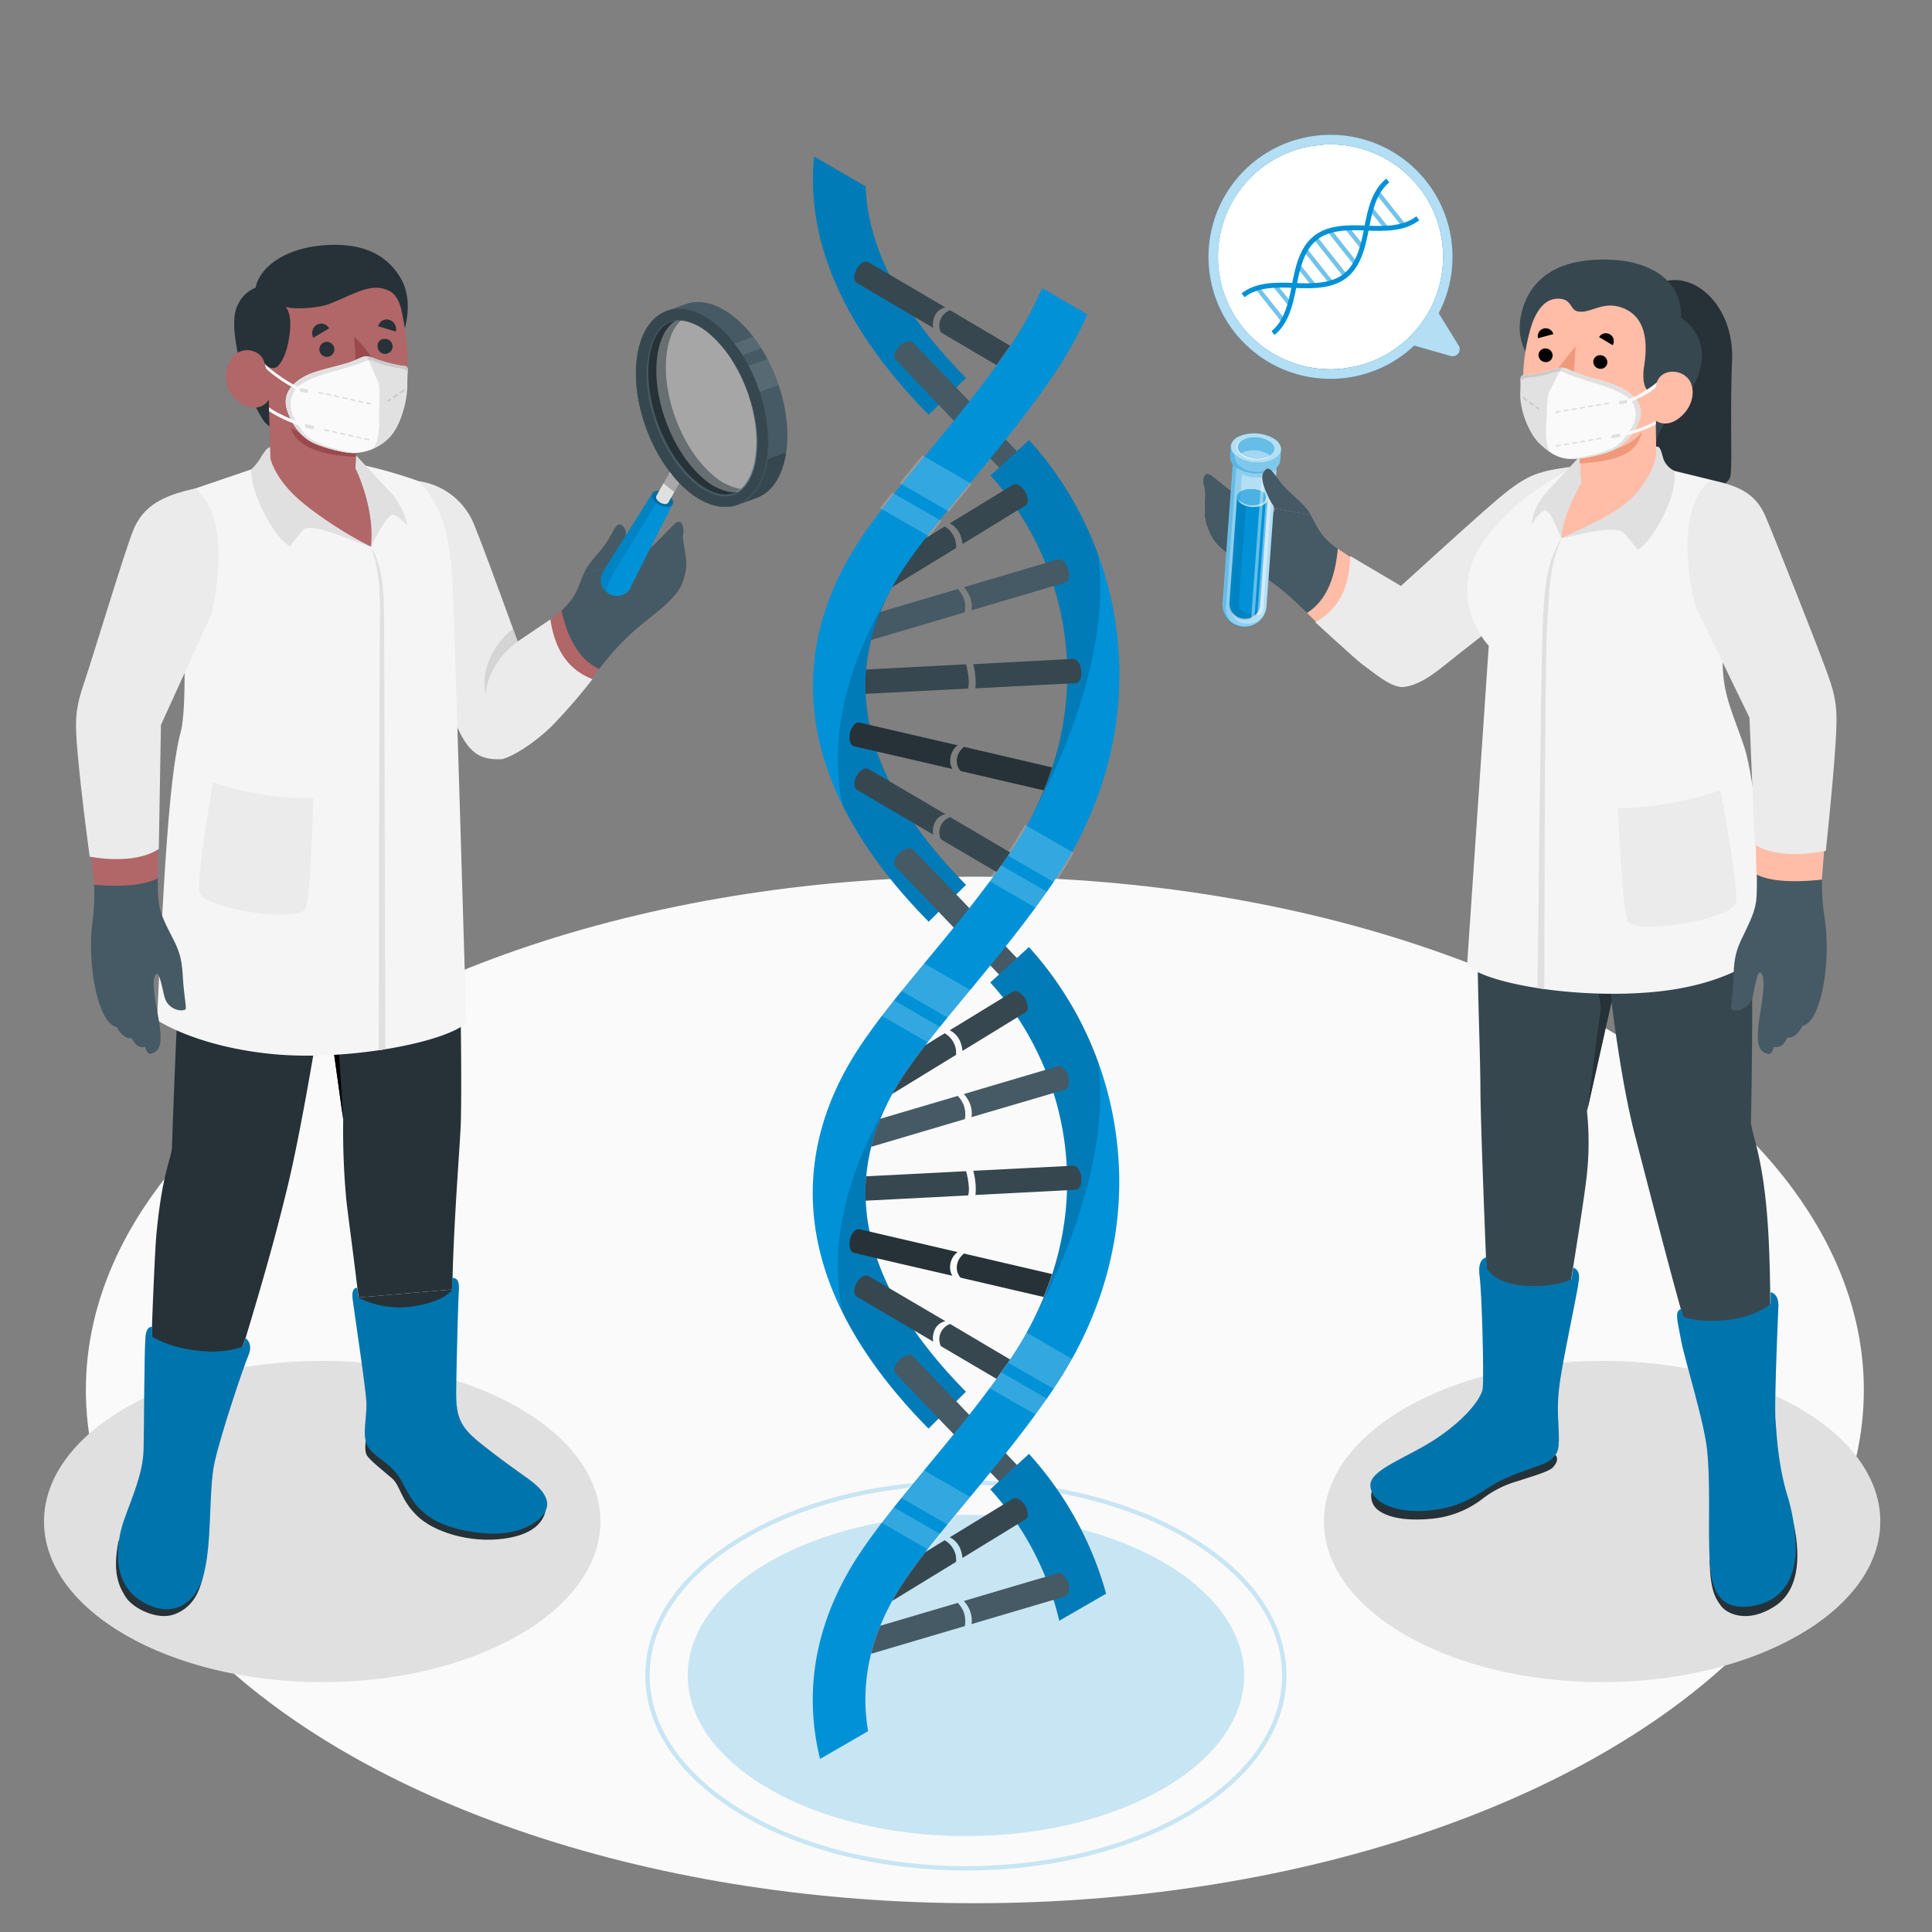 <svg xmlns="http://www.w3.org/2000/svg" viewBox="0 0 500 500"><rect x="0" y="0" width="500" height="500" fill="#808080" stroke="none"/><g id="freepik--Floor--inject-17"><ellipse id="freepik--floor--inject-17" cx="252.29" cy="359.72" rx="230.07" ry="132.83" style="fill:#fafafa"></ellipse></g><g id="freepik--Shadows--inject-17"><g id="freepik--Shadow--inject-17"><ellipse cx="249.99" cy="433.6" rx="72" ry="41.57" style="fill:#0091D7;opacity:0.2"></ellipse><g style="opacity:0.2"><path d="M250,484.08c-21.21,0-42.41-4.9-58.56-14.68C175.69,459.86,167,447.14,167,433.6s8.67-26.26,24.41-35.8c32.29-19.58,84.83-19.58,117.12,0h0c15.74,9.54,24.41,22.25,24.41,35.8s-8.67,26.26-24.41,35.8C292.41,479.18,271.2,484.08,250,484.08Zm0-99.84c-21,0-42,4.84-58,14.53-15.39,9.32-23.86,21.69-23.86,34.83s8.47,25.5,23.86,34.83c32,19.37,84,19.37,115.94,0,15.39-9.33,23.86-21.7,23.86-34.83s-8.47-25.51-23.86-34.83C292,389.08,271,384.24,250,384.24Z" style="fill:#0091D7"></path></g></g><ellipse id="freepik--shadow--inject-17" cx="414.62" cy="393.76" rx="72" ry="41.57" style="fill:#e0e0e0"></ellipse><ellipse id="freepik--shadow--inject-17" cx="83.39" cy="393.76" rx="72" ry="41.57" style="fill:#e0e0e0"></ellipse></g><g id="freepik--DNA--inject-17"><g id="freepik--dna--inject-17"><path d="M231.57,91.47a4.89,4.89,0,0,1,3.22-3.06,1.58,1.58,0,0,1,1.54.29l33.49,35L265.26,128s-33.18-34.61-33.5-35A1.59,1.59,0,0,1,231.57,91.47Z" style="fill:#455a64"></path><path d="M231.57,353.83a4.89,4.89,0,0,1,3.22-3.06,1.58,1.58,0,0,1,1.54.29l33.49,35-4.56,4.32s-33.18-34.61-33.5-35A1.57,1.57,0,0,1,231.57,353.83Z" style="fill:#455a64"></path><path d="M231.57,222.66a4.89,4.89,0,0,1,3.22-3.06,1.55,1.55,0,0,1,1.54.29c.33.33,33.49,35,33.49,35l-4.56,4.32s-33.18-34.62-33.5-35A1.58,1.58,0,0,1,231.57,222.66Z" style="fill:#455a64"></path><path d="M240.28,369.71c-40.3-40.86-32.6-75.26-19-96.93,4.69-7.49,11.37-15.57,18.46-24.12s14.61-17.64,21.38-27.54c25.12-36.73,15.69-75.71-4.79-98.06l10-9.18a90.39,90.39,0,0,1,22.86,51.25c2.35,22.07-3.49,44.08-16.87,63.65-7.13,10.42-15.1,20-22.14,28.54-6.78,8.2-13.19,15.94-17.4,22.66-15.94,25.48-10.16,52.47,17.2,80.2Z" style="fill:#0091D7"></path><g style="opacity:0.2"><path d="M256.42,227.66l11.82,6.82c.8-1.09,1.59-2.2,2.38-3.32l-11.8-6.81Zm9-13.55q-1.95,3.45-4.29,6.9l11.77,6.8q2.29-3.42,4.27-6.92Z" style="fill:#fff"></path><path d="M268.38,235.14l-12.7-7.33.33-.45q1.22-1.63,2.4-3.3l.26-.37L271.34,231l-.31.45c-.79,1.12-1.58,2.23-2.39,3.33Zm-11.23-7.64,11,6.32c.6-.82,1.2-1.66,1.79-2.5L259,225C258.36,225.85,257.76,226.68,257.15,227.5Zm15.93,1-12.65-7.3.31-.44c1.53-2.25,3-4.56,4.27-6.87l.25-.44,12.61,7.28-.24.43c-1.29,2.28-2.73,4.62-4.29,7Zm-11.21-7.63,10.9,6.3c1.35-2,2.6-4.07,3.74-6.07l-10.88-6.28C264.47,216.82,263.21,218.85,261.87,220.84Z" style="fill:#fff"></path></g><g style="opacity:0.2"><path d="M228.49,262.51l11.87,6.86c.82-1.06,1.68-2.14,2.55-3.22L231,259.28C230.15,260.37,229.31,261.45,228.49,262.51Zm10.33-12.79c-1.78,2.15-3.53,4.27-5.23,6.36L245.5,263c1.52-1.86,3.08-3.74,4.66-5.65l.58-.71Z" style="fill:#fff"></path><path d="M240.48,270l-12.73-7.36.34-.45c.83-1.07,1.67-2.15,2.54-3.24l.26-.34L243.67,266l-.37.45-2.55,3.21Zm-11.25-7.65,11,6.35c.63-.81,1.27-1.61,1.92-2.43l-11-6.36C230.49,260.75,229.86,261.56,229.23,262.37Zm16.39,1.23-12.79-7.38.37-.46c1.7-2.09,3.45-4.21,5.23-6.36l.27-.33,12.81,7.39-1,1.17-4.65,5.64Zm-11.27-7.66,11,6.37q2.15-2.62,4.38-5.32l.21-.25-11-6.38C237.38,252.24,235.84,254.1,234.35,255.94Z" style="fill:#fff"></path></g><path d="M266.64,211.87c12.72-22.77,20.26-48.91,17.57-68.19a88.92,88.92,0,0,0-17.91-29.8l-10,9.18C275.06,143.54,284.52,178,266.64,211.87Z" style="opacity:0.15"></path><path d="M250,360.18c-25.74-26.09-32.37-51.52-19.79-75.66l0,0c-10.55,18.28-15.85,36.15-12.24,54.85,4.73,9.62,11.93,19.77,22.39,30.36Z" style="opacity:0.15"></path><path d="M244.49,136.25l-17.24,10.56,3.26,5.36,16.92-10.34h0a4.74,4.74,0,0,0,0-.84,5.22,5.22,0,0,0-.48-1.9A6,6,0,0,0,244.49,136.25Zm19.19-10.65a1.57,1.57,0,0,0-1.55-.13c-.19.11-8,4.9-16.36,10a4.75,4.75,0,0,1,1.6,1.19,5.21,5.21,0,0,1,1.28,2.15,8.38,8.38,0,0,1,.45,2l16.29-10a1.57,1.57,0,0,0,.61-1.45A4.92,4.92,0,0,0,263.68,125.6Z" style="fill:#37474f"></path><path d="M247.87,152.44l-24.52,7.26,1.86,6,24.49-7.24a6.36,6.36,0,0,0,.11-1.07,7.39,7.39,0,0,0-.36-2.45A7.73,7.73,0,0,0,247.87,152.44Zm27.37-7.16a1.56,1.56,0,0,0-1.47-.5c-.22.06-11.91,3.51-24.32,7.19a10.37,10.37,0,0,1,1,1.33,7.55,7.55,0,0,1,.85,2.07,6.46,6.46,0,0,1,.12,2.58l24.25-7.17a1.55,1.55,0,0,0,.94-1.26A4.89,4.89,0,0,0,275.24,145.28Z" style="fill:#455a64"></path><path d="M250,171.92l-28.26,1.48.35,6.26,28.46-1.46a8.36,8.36,0,0,0,.17-1.72,17.4,17.4,0,0,0-.4-3.22C250.26,172.81,250.14,172.37,250,171.92Zm29.8,1.61c-.14-1.57-.9-3-2.2-3h-.06l-25.69,1.36a18.63,18.63,0,0,1,.65,5.11,8.77,8.77,0,0,1-.08,1.15l26-1.35a.34.34,0,0,1,.17-.06C279.48,176.6,280,175.13,279.83,173.53Z" style="fill:#37474f"></path><path d="M250,97.81l-9.66,9.53c-24.9-25.24-31.49-48-29.67-66.85L224,48.23C224.66,64.36,233.32,81,250,97.81Z" style="fill:#0091D7"></path><path d="M250,97.81l-9.66,9.53c-24.9-25.24-31.49-48-29.67-66.85L224,48.23C224.66,64.36,233.32,81,250,97.81Z" style="opacity:0.15"></path><path d="M281.42,81.37a104.36,104.36,0,0,1-9.13,16.23c-7.13,10.41-15.1,20-22.13,28.54-6.79,8.2-13.2,15.94-17.41,22.66C216.81,174.28,222.6,201.26,250,229l-9.66,9.53c-40.31-40.86-32.6-75.26-19-96.93,4.68-7.49,11.37-15.57,18.46-24.13s14.61-17.63,21.37-27.53a90.85,90.85,0,0,0,8.53-15.4Z" style="fill:#0091D7"></path><g style="opacity:0.2"><path d="M228.49,131.34l11.87,6.85c.82-1.06,1.68-2.13,2.55-3.22L231,128.11C230.15,129.19,229.31,130.27,228.49,131.34Zm10.33-12.8c-1.78,2.15-3.53,4.27-5.23,6.36l11.91,6.88c1.52-1.85,3.08-3.73,4.66-5.64l.58-.72Z" style="fill:#fff"></path><path d="M240.48,138.84l-12.73-7.35.34-.46c.83-1.07,1.67-2.15,2.54-3.24l.26-.33,12.78,7.37-.37.46q-1.31,1.62-2.55,3.21Zm-11.25-7.65,11,6.35,1.92-2.43-11-6.36C230.49,129.57,229.86,130.38,229.23,131.19Zm16.39,1.23L232.83,125l.37-.45c1.7-2.09,3.45-4.22,5.23-6.37l.27-.32,12.81,7.39-1,1.16q-2.37,2.87-4.65,5.65Zm-11.27-7.66,11,6.37c1.43-1.74,2.89-3.52,4.38-5.31l.21-.26-11-6.38C237.38,121.07,235.84,122.93,234.35,124.76Z" style="fill:#fff"></path></g><path d="M250,229c-25.74-26.1-32.37-51.53-19.79-75.67l0,0c-10.55,18.28-15.85,36.15-12.24,54.86,4.73,9.61,11.93,19.77,22.39,30.36Z" style="opacity:0.15"></path><path d="M272.28,360c-7.11,10.42-15.1,20-22.13,28.54-6.78,8.19-13.2,15.93-17.41,22.66q-11.24,18-8.08,36.83l-12.43,7.18c-5.11-20.73.91-38.26,9-51.22,4.69-7.48,11.38-15.55,18.45-24.11s14.61-17.65,21.39-27.55c25.12-36.72,15.69-75.7-4.79-98.05l10-9.18a90.34,90.34,0,0,1,22.87,51.26C291.5,318.39,285.67,340.4,272.28,360Z" style="fill:#0091D7"></path><g style="opacity:0.2"><path d="M256.42,358.83l11.82,6.83c.8-1.1,1.59-2.2,2.38-3.32l-11.8-6.81Q257.62,357.2,256.42,358.83Zm9-13.55q-1.95,3.47-4.29,6.9l11.77,6.8c1.53-2.28,2.95-4.58,4.27-6.92Z" style="fill:#fff"></path><path d="M268.38,366.31,255.68,359l.33-.45c.81-1.09,1.61-2.18,2.4-3.29l.26-.38,12.67,7.32-.31.45c-.79,1.12-1.58,2.22-2.39,3.32Zm-11.23-7.63,11,6.32c.6-.83,1.2-1.66,1.79-2.5L259,356.19Zm15.93,1-12.65-7.3.31-.45c1.53-2.25,3-4.56,4.27-6.86l.25-.44,12.61,7.28-.24.43c-1.29,2.28-2.73,4.62-4.29,6.95ZM261.87,352l10.9,6.29c1.35-2,2.6-4.07,3.74-6.06L265.63,346C264.47,348,263.21,350,261.87,352Z" style="fill:#fff"></path></g><g style="opacity:0.2"><path d="M228.49,393.71l11.87,6.85c.82-1.06,1.68-2.13,2.55-3.22L231,390.47C230.15,391.56,229.31,392.64,228.49,393.71Zm10.33-12.8c-1.78,2.15-3.53,4.27-5.23,6.36l11.91,6.88,4.66-5.65.58-.71Z" style="fill:#fff"></path><path d="M240.48,401.21l-12.73-7.36.34-.45c.83-1.07,1.67-2.15,2.54-3.24l.26-.33,12.78,7.37-.37.45c-.87,1.09-1.72,2.16-2.55,3.22Zm-11.25-7.65,11,6.35,1.92-2.43-11-6.36C230.49,391.94,229.86,392.75,229.23,393.56Zm16.39,1.23-12.79-7.38.37-.45c1.7-2.09,3.45-4.22,5.23-6.37l.27-.33,12.81,7.4-1,1.16-4.65,5.64Zm-11.27-7.66,11,6.37c1.43-1.74,2.89-3.52,4.38-5.31l.21-.26-11-6.38C237.38,383.44,235.84,385.3,234.35,387.13Z" style="fill:#fff"></path></g><path d="M266.64,343.06c12.72-22.77,20.26-48.91,17.57-68.19a88.82,88.82,0,0,0-17.91-29.8l-10,9.18C275.06,274.73,284.52,309.18,266.64,343.06Z" style="opacity:0.15"></path><path d="M286.26,412.44l-12.12,7a76.47,76.47,0,0,0-17.84-34l10-9.17A89.43,89.43,0,0,1,286.26,412.44Z" style="fill:#0091D7"></path><g style="opacity:0.15"><path d="M286.26,412.44l-12.12,7a76.47,76.47,0,0,0-17.84-34l10-9.17A89.43,89.43,0,0,1,286.26,412.44Z"></path></g><path d="M263.69,388a1.61,1.61,0,0,0-1.55-.14l-16.36,10a4.82,4.82,0,0,1,1.6,1.19,5.38,5.38,0,0,1,1.28,2.15,8.92,8.92,0,0,1,.43,2l16.31-10a1.56,1.56,0,0,0,.59-1.46A4.87,4.87,0,0,0,263.69,388ZM247,401.46a6,6,0,0,0-2.51-2.84c-1.7,1-3.38,2.08-5,3.07-2.57,3.34-4.88,6.51-6.74,9.49-.65,1-1.26,2.09-1.84,3.13l16.53-10.11a4.3,4.3,0,0,0,0-.62v-.21A5.06,5.06,0,0,0,247,401.46Z" style="fill:#37474f"></path><path d="M247.87,414.82l-20.06,5.93a49,49,0,0,0-2.37,7.25l24.26-7.17a6.25,6.25,0,0,0,.11-1.06,7.49,7.49,0,0,0-.36-2.46A7.69,7.69,0,0,0,247.87,414.82Zm27.37-7.17a1.58,1.58,0,0,0-1.47-.5c-.22.06-11.91,3.51-24.32,7.19a10.47,10.47,0,0,1,1,1.34,7.5,7.5,0,0,1,.85,2.06,6.46,6.46,0,0,1,.12,2.58l24.25-7.17a1.55,1.55,0,0,0,.94-1.25A4.9,4.9,0,0,0,275.24,407.65Z" style="fill:#455a64"></path><path d="M263.69,256.77a1.63,1.63,0,0,0-1.55-.13l-16.36,10a4.82,4.82,0,0,1,1.6,1.19,5.38,5.38,0,0,1,1.28,2.15,8.92,8.92,0,0,1,.43,2l16.31-10a1.56,1.56,0,0,0,.59-1.46A4.9,4.9,0,0,0,263.69,256.77ZM247,270.26a6,6,0,0,0-2.51-2.84c-1.7,1-3.38,2.08-5,3.07-2.57,3.34-4.88,6.51-6.74,9.49-.65,1-1.26,2.09-1.84,3.13L247.43,273a4.3,4.3,0,0,0,0-.62v-.21A5.06,5.06,0,0,0,247,270.26Z" style="fill:#37474f"></path><path d="M247.87,283.62l-20.06,5.93a48.67,48.67,0,0,0-2.37,7.25l24.26-7.17a6.25,6.25,0,0,0,.11-1.06,7.49,7.49,0,0,0-.36-2.46A7.69,7.69,0,0,0,247.87,283.62Zm27.37-7.17a1.58,1.58,0,0,0-1.47-.5c-.22.06-11.91,3.51-24.32,7.19a10.47,10.47,0,0,1,1,1.34,7.5,7.5,0,0,1,.85,2.06,6.46,6.46,0,0,1,.12,2.58L275.62,282a1.55,1.55,0,0,0,.94-1.25A4.9,4.9,0,0,0,275.24,276.45Z" style="fill:#455a64"></path><path d="M279.83,304.7c-.14-1.57-.9-3-2.2-3h-.07L251.87,303a18,18,0,0,1,.65,5.12,7.28,7.28,0,0,1-.08,1.14c12.26-.63,23.59-1.21,26-1.35a.3.3,0,0,1,.16-.05C279.48,307.77,280,306.3,279.83,304.7Zm-29.49-.27c-.08-.45-.19-.9-.31-1.33-10.62.56-21.28,1.1-25.88,1.33a47.53,47.53,0,0,0-.14,6.31l26.57-1.37a7.72,7.72,0,0,0,.17-1.72A17.41,17.41,0,0,0,250.34,304.43Z" style="fill:#37474f"></path><path d="M222.45,187a1.59,1.59,0,0,0-1.44.61,4.85,4.85,0,0,0-1,4.33,1.56,1.56,0,0,0,1,1.18L246.49,199a4.67,4.67,0,0,1-.45-1,4.76,4.76,0,0,1,0-2.22,4.85,4.85,0,0,1,1-2.16,3.92,3.92,0,0,1,.83-.73Zm27,6.28-.41.43a5,5,0,0,0-.57.64,4.71,4.71,0,0,0-.75,1.68,4.28,4.28,0,0,0,0,1.85,2.6,2.6,0,0,0,.29.76,3.13,3.13,0,0,0,.59.9l21.5,5c.83-2,1.55-4,2.19-5.94Z" style="fill:#263238"></path><path d="M245.89,211.46a4.33,4.33,0,0,0-2.48,2.38,4.19,4.19,0,0,0,0,3.17,2.32,2.32,0,0,0,.14.23l14.33,8.43,3.54-5.06ZM224.7,199a1.52,1.52,0,0,0-1.52.19A4.8,4.8,0,0,0,221.1,203a1.54,1.54,0,0,0,.65,1.38L241.51,216a5.31,5.31,0,0,1,.6-3.48,3.9,3.9,0,0,1,2.56-1.81C235,205,224.92,199.12,224.7,199Z" style="fill:#37474f"></path><path d="M231.57,222.66a4.89,4.89,0,0,1,3.22-3.06,1.55,1.55,0,0,1,1.54.29c.33.33,14.48,15.12,14.48,15.12l-4,5s-14.77-15.41-15.09-15.76A1.58,1.58,0,0,1,231.57,222.66Z" style="fill:#455a64"></path><path d="M245.89,80.28a4.33,4.33,0,0,0-2.48,2.38,4.17,4.17,0,0,0,0,3.16,1.16,1.16,0,0,0,.14.23l14.33,8.43c1.21-1.7,2.39-3.39,3.54-5ZM224.7,67.82a1.53,1.53,0,0,0-1.52.2,4.8,4.8,0,0,0-2.08,3.83,1.55,1.55,0,0,0,.65,1.38l19.76,11.62a5.33,5.33,0,0,1,.6-3.48,4,4,0,0,1,2.56-1.81Z" style="fill:#37474f"></path><path d="M231.57,91.47a4.89,4.89,0,0,1,3.22-3.06,1.58,1.58,0,0,1,1.54.29l14.48,15.12-4,5S232.08,93.37,231.76,93A1.59,1.59,0,0,1,231.57,91.47Z" style="fill:#455a64"></path><path d="M222.45,318.12a1.61,1.61,0,0,0-1.44.61,4.87,4.87,0,0,0-1,4.33,1.56,1.56,0,0,0,1,1.18c.23.07,12.73,3,25.46,5.92a4.4,4.4,0,0,1-.45-1,5,5,0,0,1,1-4.38,4,4,0,0,1,.83-.74Zm27,6.29-.41.42a5.79,5.79,0,0,0-.57.64,4.71,4.71,0,0,0-.75,1.68,4.28,4.28,0,0,0,0,1.85,2.6,2.6,0,0,0,.29.76,3,3,0,0,0,.59.9l21.5,5c.83-2,1.55-4,2.19-5.93Z" style="fill:#263238"></path><path d="M245.89,342.64a4.32,4.32,0,0,0-2.48,2.37,4.19,4.19,0,0,0,0,3.17,1.16,1.16,0,0,0,.14.23l14.33,8.43,3.54-5ZM224.7,330.18a1.53,1.53,0,0,0-1.52.2,4.78,4.78,0,0,0-2.08,3.83,1.52,1.52,0,0,0,.65,1.37l19.76,11.63a5.32,5.32,0,0,1,.6-3.48,4,4,0,0,1,2.56-1.81Z" style="fill:#37474f"></path><path d="M231.57,353.83a4.89,4.89,0,0,1,3.22-3.06,1.58,1.58,0,0,1,1.54.29l14.48,15.12-4,4.95s-14.77-15.4-15.09-15.76A1.57,1.57,0,0,1,231.57,353.83Z" style="fill:#455a64"></path></g></g><g id="freepik--character-2--inject-17"><g id="freepik--Chartacter--inject-17"><g id="freepik--Bottom--inject-17"><path d="M384.86,201.83l0-.22a95,95,0,0,0,1-9.93c4.78,4.8,19.6,7.35,31.18,6.64,9.21-.58,19.13-2.88,29.63-6.65,3.83,9.94,5.74,12.86,6.21,27.1,1.16,35.22.26,71.72.26,71.72.25,3.1,3,8.61,4.24,24.71,1.1,14.08.71,33.38.71,33.38s-10.66,4.8-19.82,1.42c-3.65-11.45-11.24-41.16-15.22-56.49-3.61-13.92-6-34.4-6-34.4l-6.35,28.38a78.37,78.37,0,0,1-.24,18.35c-1.17,9.42-5.68,36.44-5.68,36.44s-11.72,3.31-19.6-2c0,0-2-47.07-2.05-58.47C383.05,263,380.62,228.32,384.86,201.83Z" style="fill:#37474f"></path><path d="M402.58,376.55c.78,1,.3,2.15-.75,3.26s-5.8,2.4-8.86,3.45a26.54,26.54,0,0,0-9.35,4.67,25.41,25.41,0,0,1-14,5.19c-7.58.61-11.86-1.05-13.55-2.84s-1.54-4.82,0-5.92,12.5-6.18,22.85-8.35S402.58,376.55,402.58,376.55Z" style="fill:#263238"></path><path d="M407.18,328.08l-.49,3s-4.26,2.28-12.31,1.65-9.63-4.65-9.63-4.65l-.1-2.64s-2.36.18-1.73,4.79,1.16,26.65.8,29.13-4.08,7.52-11.54,12.63-17.55,8.21-17.52,12.37,5.76,7.18,14.21,6.63c10.75-.7,14.28-5.36,20-8.07s11.22-3.75,12.75-5.38,2.09-1.88,1.7-8.79-.09-9.58,2.24-21.47,2.69-13.29,3.05-16.06S407.18,328.08,407.18,328.08Z" style="fill:#0091D7"></path><path d="M407.18,328.08l-.49,3s-4.26,2.28-12.31,1.65-9.63-4.65-9.63-4.65l-.1-2.64s-2.36.18-1.73,4.79,1.16,26.65.8,29.13-4.08,7.52-11.54,12.63-17.55,8.21-17.52,12.37,5.76,7.18,14.21,6.63c10.75-.7,14.28-5.36,20-8.07s11.22-3.75,12.75-5.38,2.09-1.88,1.7-8.79-.09-9.58,2.24-21.47,2.69-13.29,3.05-16.06S407.18,328.08,407.18,328.08Z" style="opacity:0.2"></path><path d="M417.12,259.11l-4.56-34.79a23.38,23.38,0,0,1-18.3-8.46s-.3,8.69,14.59,12.69l5.46,32.06-3.54,26.88Z" style="fill:#263238"></path><path d="M464.2,394.34c1.34,6.13,2.35,16.52-4.72,21.24s-12.55,2.15-14.11,0-2.76-4.17-2.92-11.85Z" style="fill:#263238"></path><path d="M435.07,338.77l.54,2s4.12,1.72,11.53.85,11.1-4.18,11.1-4.18v-3s2.15.25,2,3.72-1.08,25-.74,29.43.74,11.51,2.93,19a48.83,48.83,0,0,1,2.3,14.88c-.14,4-1.4,12.59-11.26,14.16-11.15,1.76-11-8.41-11.15-16.85-.11-6.29.27-16.64-.58-24s-5.86-23.31-6.73-28.21C434.09,341.45,433.35,339.41,435.07,338.77Z" style="fill:#0091D7"></path><path d="M435.07,338.77l.54,2s4.12,1.72,11.53.85,11.1-4.18,11.1-4.18v-3s2.15.25,2,3.72-1.08,25-.74,29.43.74,11.51,2.93,19a48.83,48.83,0,0,1,2.3,14.88c-.14,4-1.4,12.59-11.26,14.16-11.15,1.76-11-8.41-11.15-16.85-.11-6.29.27-16.64-.58-24s-5.86-23.31-6.73-28.21C434.09,341.45,433.35,339.41,435.07,338.77Z" style="opacity:0.2"></path></g><g id="freepik--Top--inject-17"><g id="freepik--Arm--inject-17"><path d="M364.34,153.64s-12.75-7.94-17.76-11.39-5.25-5.5-7.35-9l-9.29-1.62c.24.7-.13,1.14-2.38.62-4.49-1-12.18-7.9-14.11-9.25s-2.46,1.24-1.81,3.14-.54,6.55.58,9.68c1.19,3.32,1.92,4.81,5.69,7.67,3.51,2.66,8.37,4.77,14.36,9.65s9.43,9.75,18.59,16.76c8.69,6.65,11.47,9.63,18.22,4.65Z" style="fill:#ffbda7"></path><path d="M317.91,143.47c-3.77-2.86-4.5-4.35-5.69-7.67-1.12-3.13.08-7.79-.58-9.69s-.11-4.48,1.81-3.13,9.62,8.21,14.11,9.25c2.25.52,2.62.08,2.38-.62l9.29,1.62c2,3.44,2.42,5.53,7,8.78-.65,6.94-2.69,13.34-8,16.63-1.93-1.91-3.8-3.71-6-5.52C326.28,148.24,321.42,146.13,317.91,143.47Z" style="fill:#455a64"></path><g id="freepik--test-tube--inject-17"><path d="M330.47,119.8a2.83,2.83,0,0,0-1.49-2.44,8.88,8.88,0,0,0-8-.59,2.82,2.82,0,0,0-1.83,2.19l-2.74,37.34h0a5.69,5.69,0,0,0,11.34.83h0Z" style="fill:#0091D7"></path><path d="M330.47,119.8a2.83,2.83,0,0,0-1.49-2.44,8.88,8.88,0,0,0-8-.59,2.82,2.82,0,0,0-1.83,2.19l-2.74,37.34h0a5.69,5.69,0,0,0,11.34.83h0Z" style="fill:#fff;opacity:0.7"></path><path d="M328.07,129.2a2,2,0,0,0-1-1.71,6.23,6.23,0,0,0-5.62-.41,2,2,0,0,0-1.28,1.54l-2,27.61h0a4,4,0,0,0,7.94.58h0Z" style="fill:#0091D7"></path><g style="opacity:0.1"><path d="M321.79,160.49A4,4,0,0,0,326,157a2.75,2.75,0,0,1-2.8,1.81,2.78,2.78,0,0,1-2.57-3h0l2.14-29.18a4.93,4.93,0,0,0-1.38.41,2,2,0,0,0-1.28,1.54l-2,27.61h0A4,4,0,0,0,321.79,160.49Z"></path></g><path d="M328.07,129.2c-.09,1.26-1.94,2.16-4.14,2s-3.89-1.32-3.8-2.58,1.94-2.17,4.14-2S328.16,127.93,328.07,129.2Z" style="fill:#0091D7"></path><g style="opacity:0.3"><path d="M328.07,129.2c-.09,1.26-1.94,2.16-4.14,2s-3.89-1.32-3.8-2.58,1.94-2.17,4.14-2S328.16,127.93,328.07,129.2Z" style="fill:#fff"></path></g><g style="opacity:0.5"><path d="M328.07,129.2a2,2,0,0,0-1-1.7c.1.1,1.57,2.07-1,2.93a5.54,5.54,0,0,1-5.77-1.2c.39,1,1.87,1.83,3.7,2C326.13,131.36,328,130.46,328.07,129.2Z" style="fill:#fff"></path></g><path d="M325.44,158.54c0,.56.27.86.69.63a2,2,0,0,0,.8-1.47l2.9-39.59a4.51,4.51,0,0,0-.85-.75,5.09,5.09,0,0,0-.5-.3Z" style="fill:#fff;opacity:0.4"></path><path d="M324.25,159.86h0a.6.6,0,0,0,.43-.5l3.12-42.61a7.58,7.58,0,0,0-.8-.28l-3.16,43.05A.31.31,0,0,0,324.25,159.86Z" style="fill:#fff;opacity:0.4"></path><path d="M328.82,122.85a3.86,3.86,0,0,0,1.51-1.2l.14-1.85a2.6,2.6,0,0,0-.05-.62,4.29,4.29,0,0,0-1.24-1.24,9.56,9.56,0,0,0-8-.85l0-.44-.06,0-.21.09a4.3,4.3,0,0,0-1.21.85,2.45,2.45,0,0,0-.47.73,1.66,1.66,0,0,0-.15.61l-.14,1.86,0,.36h0l-.48,6.57h0l-2.09,28.56h0a5.68,5.68,0,0,0,10.69,3.07c-1.13,1.87-3.87,2.51-6.14,1.7h0a3.23,3.23,0,0,1-2.07-3.27l2.56-35A9.6,9.6,0,0,0,328.82,122.85Z" style="fill:#0091D7;opacity:0.2"></path><path d="M321.07,162.32h0a4.91,4.91,0,0,1-3.75-5.54c0-.52,2.66-36.36,2.9-39.56l-.08.06a3,3,0,0,0-.69.74l0,0-.09.16,0,.06a2.21,2.21,0,0,0-.14.41v0a1.49,1.49,0,0,0,0,.21l-.14,1.86,0,.36h0l-.48,6.57h0l-2.09,28.56h0A5.68,5.68,0,0,0,321.07,162.32Z" style="fill:#0091D7;opacity:0.3"></path><path d="M331.54,116.41a3.24,3.24,0,0,0-1.7-2.79,10.18,10.18,0,0,0-9.19-.67,3.23,3.23,0,0,0-2.09,2.51h0l-.21,2.81h0a3.23,3.23,0,0,0,1.71,2.79,10.16,10.16,0,0,0,9.18.67,3.24,3.24,0,0,0,2.1-2.51h0l.2-2.81Z" style="fill:#0091D7"></path><path d="M331.54,116.41a3.24,3.24,0,0,0-1.7-2.79,10.18,10.18,0,0,0-9.19-.67,3.23,3.23,0,0,0-2.09,2.51h0l-.21,2.81h0a3.23,3.23,0,0,0,1.71,2.79,10.16,10.16,0,0,0,9.18.67,3.24,3.24,0,0,0,2.1-2.51h0l.2-2.81Z" style="fill:#fff;opacity:0.5"></path><path d="M329.68,121.49c-2,.73-5.55.92-7.38,0s-2.88-1.92-2.73-3.85l.3-4.21a2.85,2.85,0,0,0-1.31,2h0l-.21,2.81h0a3.23,3.23,0,0,0,1.71,2.79,10.16,10.16,0,0,0,9.18.67Z" style="fill:#0091D7;opacity:0.3"></path><path d="M320.26,118.25a10.22,10.22,0,0,0,9.19.68c2.64-1.28,2.81-3.66.39-5.31a10.18,10.18,0,0,0-9.19-.67C318,114.23,317.83,116.6,320.26,118.25Z" style="fill:#0091D7"></path><path d="M320.26,118.25a10.22,10.22,0,0,0,9.19.68c2.64-1.28,2.81-3.66.39-5.31a10.18,10.18,0,0,0-9.19-.67C318,114.23,317.83,116.6,320.26,118.25Z" style="fill:#fff;opacity:0.7"></path><path d="M322.37,113.55c-2.09.39-2.87,1.89-2.06,3.16s2.43,2.37,5.51,2.2,3.83-1.77,3.86-2.16Z" style="fill:#fff;opacity:0.7"></path><path d="M321.56,117.63a7.42,7.42,0,0,0,6.69.49c1.93-.94,2.06-2.67.29-3.87a7.42,7.42,0,0,0-6.69-.49C319.92,114.69,319.79,116.42,321.56,117.63Z" style="fill:#0091D7"></path><path d="M321.56,117.63a7.42,7.42,0,0,0,6.69.49c1.93-.94,2.06-2.67.29-3.87a7.42,7.42,0,0,0-6.69-.49C319.92,114.69,319.79,116.42,321.56,117.63Z" style="fill:#fff;opacity:0.4"></path><path d="M321.6,117.11a4,4,0,0,0-.41.23c.11.1.24.19.37.29a7.42,7.42,0,0,0,6.69.49,3.16,3.16,0,0,0,.41-.24,4,4,0,0,0-.37-.28A7.36,7.36,0,0,0,321.6,117.11Z" style="fill:#fff;opacity:0.4"></path></g><path d="M327.09,122.05c1.42-2,2.22.18,4.74,3.27s5.29,4.39,7.4,7.91l-9.29-1.62c-.24-.7-1.09-1.66-1.29-2.17C328.25,128.41,325.66,124,327.09,122.05Z" style="fill:#455a64"></path><path d="M362.56,151.64s15.57-14.2,21.48-19.38c5.42-4.76,8.12-6.94,11.27-8.57,4.07-2.1,7.93-2.34,12.08-3l.56,24.73s-21,16.48-30.44,23.84c-5,3.92-9.41,8.11-14.58,8.57-3-.22-5.41-2.19-10.42-5.93-1.61-1.2-12.13-10.87-12.13-10.87,6-3.3,8.88-8.82,9.06-17.14Z" style="fill:#ebebeb"></path></g><g id="freepik--top--inject-17"><path d="M431.53,72.65c8.33-1.57,17.28,7.56,16.73,20.67s.05,24.62-.34,29.43-11.29,4.47-19.21,1.13c-3.17-1.34-6-7.86-4.43-15.71S433.63,82.35,431.53,72.65Z" style="fill:#263238"></path><path d="M428.6,115.59c-.06-4,3.1-7.14,6.46-11.06,4.82-5.59,9.25-15.59,0-22.38.33-9.17-7.38-14.51-18.3-14.94s-19.54,2.92-22.59,12.34S397,93.94,397,93.94Z" style="fill:#37474f"></path><path d="M395.8,86.19a48.25,48.25,0,0,0-1.57,10c-.6,13.29,2.93,17.77,6.3,19.76,2,1.2,3.5,1.66,8.16,1.42l.51,7.76c-1.6,3.15-8.18,8.63-5.05,14.15,8.07-2.52,21.82-9.51,24.56-15.42l-.2-15s3,2.37,6.88-1.38c2.62-2.54,3.36-6.17,2-8.74-1.76-3.29-7.29-3.54-8.58.16-1.37,3.88-3.91,2.66-3.45-3.12.14-1.77,2.65-12.23-4.6-15.73-5.7-2.75-9,1.32-12.53.52-2-.45-1.35-3.19-4.9-3.27C399.38,77.21,397,81.24,395.8,86.19Z" style="fill:#ffbda7"></path><path d="M408.69,117.39c4.34,0,12.87-.67,16.2-5.73a7.78,7.78,0,0,1-3.05,5.06c-4,3-13,3.21-13,3.21Z" style="fill:#f0997a"></path><path d="M412.35,93.43a1.83,1.83,0,0,0,1.62,2,1.75,1.75,0,0,0,2-1.49,1.83,1.83,0,0,0-1.63-2A1.75,1.75,0,0,0,412.35,93.43Z"></path><path d="M398.06,87.53,402,86.47a2,2,0,0,0-3.95,1.06Z"></path><path d="M417.36,89.33l-3.52-2.09a2,2,0,0,1,3.52,2.09Z"></path><path d="M398.18,91.69a1.83,1.83,0,0,0,1.63,2,1.74,1.74,0,0,0,2-1.49,1.83,1.83,0,0,0-1.62-2A1.75,1.75,0,0,0,398.18,91.69Z"></path><path d="M407.13,106.92a1.57,1.57,0,1,0,1.56-1.57A1.56,1.56,0,0,0,407.13,106.92Z" style="fill:#b16668"></path><polygon points="407.77 89.56 407 101.24 400.53 98.78 407.77 89.56" style="fill:#f0997a"></polygon></g><path d="M409,121.81l.22,3.34s-9.35,5.95-5.05,14.15c4.41-1.65,16.46-3.9,24.56-15.42v-3.95s.71.71,4.6,1.93l9.4,2.3s6.88,6,7,14.17-3.51,25.71-3.8,30.21c-.66,10.16,2.15,14.89,5.42,24.58s5.88,43.53,6.5,52.39c0,0-7.73,8.66-27.89,11s-44.88-1.69-50.29-6.69c0,0,2.95-43.32,4-58.83s1.62-23.86,1.62-23.86a22.23,22.23,0,0,1-5.59-14.28c-.07-8.66,5.43-15.23,11.89-21.28s17.34-11.64,17.34-11.64Z" style="fill:#f5f5f5"></path><path d="M445.23,204.5a84.62,84.62,0,0,1-26.51,4.69s1,24.91,2.45,29,27.51-.22,28.12-4.71S445.23,204.5,445.23,204.5Z" style="fill:#ebebeb"></path><path d="M404.15,139.3c2.36-.35,14-3.78,16.17-1.34,1.74,1.93,2.93,3.64,3.51,4.28,0,0,3.06-1.28,6.92-9.32,3.47-7.23,2.56-11.06,2.56-11.06a5.71,5.71,0,0,1-2.84-3.15c-.62-2.11-.77-3.25-1.87-3.12l0,2.33s-.78,5.45-6.18,10.83C418,133.25,410.11,136.3,404.15,139.3Z" style="fill:#e0e0e0"></path><path d="M404.15,139.3c-1.06-1.84-2.95-8.08-4.67-7.12s-3,3.6-3,3.6-.22-4,3.69-8.3c3.08-3.37,8.57-9.27,8.57-9.27l.45,6.94S404.15,133.59,404.15,139.3Z" style="fill:#e0e0e0"></path><path d="M404.15,139.3c-3.13,7.07-3.2,12.79-3.79,23.76s-.71,92.91-.71,92.91l-1.75-.26s.91-82.67,1.31-92.65S400.05,145.44,404.15,139.3Z" style="fill:#e0e0e0"></path><path d="M472.48,215.49l-1,12.16s-12.31,2.33-16.91-1.32l-.4-16Z" style="fill:#ffbda7"></path><path d="M442.71,124.16c6.32,1.46,11.45,2.94,14.24,9.56,2.6,6.15,13.19,32.93,15.75,39.93s2.95,9.74,2.32,19.12c-.78,11.71-2.5,27.41-2.5,27.41s-11.66,2.74-18.38-1.61l-1.38-32.84-14-28.87S432.15,133,442.71,124.16Z" style="fill:#ebebeb"></path><path d="M471.54,227.65a53.27,53.27,0,0,0,.5,8.74,54.57,54.57,0,0,1,.44,14.33c-.49,5.78-2.45,14.06-6,14.75,0,0-1.43,3.3-3.91,3.08-.92,1.91-1.92,2.64-3.52,2.38-.29,1.27-.7,2-1.47,1.82-2.7-.55-2.89-3.23-2.49-7.28.38-3.75,2.06-11,.93-13.25s-1.71,2.85-2.44,5.72-3.81,4.06-5.43,3.36c-.34-.15.25-3.72.43-7.28s0-6.59,2.15-11c2.94-6.1,3.82-8,3.91-12s0-4.69,0-4.69C457.94,228,463.47,228.49,471.54,227.65Z" style="fill:#455a64"></path><g id="freepik--Mask--inject-17"><path d="M404.8,95.2c.93.15,1.95.94,4.31,1.73,3.78,1.27,8.48,2.18,11.3,3.89s5.43,4.42,3.63,8.49-4.5,6.51-7.54,7.59-8,2.11-10.58,1.86-4.68-1.26-7.48-3.93-5.22-8.85-5-13.26-.37-4.39,1.43-4.52a41.39,41.39,0,0,0,7.52-1.54A4.67,4.67,0,0,1,404.8,95.2Z" style="fill:#fafafa"></path><path d="M421.84,111.41c1.83-2.61,1.92-5.1.58-7.33s-7-4.14-9.4-4.84c-3-.9-6.86-2.18-7.87-2.65a3.29,3.29,0,0,0-2.89-.28,30.42,30.42,0,0,1-6.05,1.37c-2.47.22-2.46.47-2.7,1.24h0c0-1.77.08-1.77,1.36-1.87a41.39,41.39,0,0,0,7.52-1.54,4.67,4.67,0,0,1,2.41-.31c.93.15,1.95.94,4.31,1.73,3.78,1.27,8.48,2.18,11.3,3.89s5.43,4.42,3.63,8.49-4.5,6.51-7.54,7.59-8,2.11-10.58,1.86a43.63,43.63,0,0,0,8.64-1.72C419.12,115.65,420,114.08,421.84,111.41Z" style="fill:#e0e0e0"></path><path d="M394.87,97.05a41.39,41.39,0,0,0,7.52-1.54,6,6,0,0,1,1.75-.36l-.46,1c-.53.86-1.5,2.92-2.39,4.62-1,1.28-.85,4.48-1,7.24s-.7,7.92,1.45,9.45a17.93,17.93,0,0,1-3.33-2.59c-2.83-2.7-5.22-8.85-5-13.26S393.07,97.18,394.87,97.05Z" style="opacity:0.1"></path><path d="M402.5,106.71a.2.2,0,0,1,.17-.23l1.05-.18a.21.21,0,0,1,.25.16.21.21,0,0,1-.17.23l-1.05.18h0A.22.22,0,0,1,402.5,106.71Zm2.09-.36a.2.2,0,0,1,.18-.23l1-.18a.21.21,0,0,1,.25.16.2.2,0,0,1-.17.23l-1.05.18h0A.22.22,0,0,1,404.59,106.35Zm2.1-.36a.2.2,0,0,1,.17-.23l1-.17a.2.2,0,1,1,.08.39l-1.05.17h0A.2.2,0,0,1,406.69,106Zm2.09-.35a.2.2,0,0,1,.17-.23l1.05-.18a.21.21,0,0,1,.24.16.2.2,0,0,1-.17.23l-1.05.18h0A.2.2,0,0,1,408.78,105.64Zm2.09-.36a.2.2,0,0,1,.17-.23l1-.18a.21.21,0,0,1,.24.16.19.19,0,0,1-.17.23l-1,.18h-.05A.19.19,0,0,1,410.87,105.28Zm2.09-.35a.2.2,0,0,1,.17-.23l1.05-.18a.21.21,0,0,1,.25.16.21.21,0,0,1-.18.23l-1,.17h0A.21.21,0,0,1,413,104.93Zm2.09-.36a.2.2,0,0,1,.18-.23l.95-.16a.21.21,0,0,1,.25.16.21.21,0,0,1-.17.23l-1,.16h0A.22.22,0,0,1,415.05,104.57Z" style="fill:#e0e0e0"></path><path d="M402.57,115.45a.2.2,0,0,1,.17-.23l1.05-.18a.21.21,0,0,1,.24.16.2.2,0,0,1-.17.23l-1.05.18h0A.2.2,0,0,1,402.57,115.45Zm2.09-.36a.2.2,0,0,1,.17-.23l1.05-.18a.2.2,0,0,1,.24.16.2.2,0,0,1-.17.23l-1,.18h-.05A.2.2,0,0,1,404.66,115.09Zm2.09-.36a.21.21,0,0,1,.17-.23l1.05-.17a.21.21,0,0,1,.25.15.2.2,0,0,1-.18.23l-1,.18H407A.22.22,0,0,1,406.75,114.73Zm2.09-.35a.2.2,0,0,1,.18-.23l1-.18a.21.21,0,0,1,.25.16.2.2,0,0,1-.17.23l-1.05.18h0A.22.22,0,0,1,408.84,114.38Zm2.1-.36a.2.2,0,0,1,.17-.23l1-.18a.21.21,0,0,1,.25.16.2.2,0,0,1-.17.23l-1.05.18h0A.2.2,0,0,1,410.94,114Zm2.09-.36a.2.2,0,0,1,.17-.23l1-.17a.22.22,0,0,1,.25.16.2.2,0,0,1-.17.23l-1,.17h0A.21.21,0,0,1,413,113.66Z" style="fill:#e0e0e0"></path><path d="M394.13,103.15l.84.6a.28.28,0,0,0,.12,0,.23.23,0,0,0,.18-.08.2.2,0,0,0,0-.28l-.84-.6a.22.22,0,0,0-.3,0A.2.2,0,0,0,394.13,103.15Zm3.32,2.13a.18.18,0,0,0,0,.27l.53.38a.19.19,0,0,0,.12,0,.21.21,0,0,0,.18-.07.19.19,0,0,0,0-.28l-.53-.38A.22.22,0,0,0,397.45,105.28Zm-1.68-1.21a.2.2,0,0,0,0,.28l.84.6a.19.19,0,0,0,.12,0,.23.23,0,0,0,.18-.07.19.19,0,0,0,0-.28l-.84-.6A.23.23,0,0,0,395.77,104.07Z" style="fill:#e0e0e0"></path><path d="M397.45,105.28a.18.18,0,0,0,0,.27l.53.38a.19.19,0,0,0,.12,0,.21.21,0,0,0,.18-.07.19.19,0,0,0,0-.28l-.53-.38A.22.22,0,0,0,397.45,105.28Zm-1.68-1.21a.2.2,0,0,0,0,.28l.84.6a.19.19,0,0,0,.12,0,.23.23,0,0,0,.18-.07.19.19,0,0,0,0-.28l-.84-.6A.23.23,0,0,0,395.77,104.07Zm-1.64-.92.84.6a.28.28,0,0,0,.12,0,.23.23,0,0,0,.18-.08.2.2,0,0,0,0-.28l-.84-.6a.22.22,0,0,0-.3,0A.2.2,0,0,0,394.13,103.15Z" style="opacity:0.1"></path><path d="M418.39,113.13a32,32,0,0,0,9.58-3,5.4,5.4,0,0,0,.55-.31v-.94c-1.27,1.13-7.65,3.29-10.21,3.6Z" style="fill:#fafafa"></path><path d="M417.44,113.39l1.43-.24c.24,0,.45-.2.46-.36v-.32c0-.15-.19-.25-.43-.21l-1.43.23c-.24,0-.45.2-.46.36v.33C417,113.33,417.19,113.43,417.44,113.39Z" style="fill:#e0e0e0"></path><path d="M420.1,104.42c2.71-.35,7.37-3,8.42-4.16l.28-1.36c-1.08,1.16-6.24,4.52-8.8,4.85Z" style="fill:#fafafa"></path><path d="M419.37,104.61l1.33-.18c.22,0,.41-.18.42-.33l0-.32c0-.16-.17-.26-.4-.23l-1.32.17c-.23,0-.43.18-.44.34v.32C419,104.54,419.14,104.64,419.37,104.61Z" style="fill:#e0e0e0"></path></g></g></g></g><g id="freepik--character-1--inject-17"><g id="freepik--chartacter--inject-17"><g id="freepik--bottom--inject-17"><path d="M49.61,199.17c-3.28,41.65-5.11,97.88-5.11,97.88-.3,3.17-2.49,6.54-4,22.14-.39,4-1,19.14-1.17,24.21l0,2.53c9,18.05,23.45,2.54,23.45,2.54l.76-2.12c5.92-19.56,8.38-29.07,10.58-38C78.67,290,84,255.21,84,255.21l4.82,34.43a194.88,194.88,0,0,0,.8,20.81c.4,3.72,1.67,12.87,2.86,22.81.06.5.35,2.53.35,2.53l24.29-2.1v-3c.44-17,2-34.9,2.15-40.52.37-16-.42-55.53-1.48-89.3C90.13,215,56.38,207.06,49.61,199.17Z" style="fill:#263238"></path><path d="M84,255.21,88,232.39s11.3-1.64,17.1-6.85c0,0-3.74,6.88-14.4,9.58l-4,20.15,2.1,34.37Z"></path><path d="M92.78,335.79c1.23,14.3,22.52,14.41,24.29-2.1" style="fill:#263238"></path><path d="M141.22,390.88c-.46,2.11-2.07,6.16-10.91,7.34s-18.17-1.78-22.44-6-4.22-7.7-6.44-9.64-5.64-4.56-6.48-5.93-.15-4.75-.15-4.75Z" style="fill:#263238"></path><path d="M117.07,330.73v3s-1.71,3-9.87,4.33a23.51,23.51,0,0,1-14.42-2.23l-.35-2.53s-1.55-.26-1.16,2.89,3.28,22.32,3.53,26.38-1.1,8.38.15,11.28,5.61,4.36,8.21,8.19,4,11.17,16.23,13.86,18.44-.7,21-3.69,1-6.18-3.95-9.69c-5.17-3.68-8.87-6.4-12.49-9.34-4.65-3.77-5.89-6.42-5.89-12.38,0-4.83.49-23.93.67-26.46S118.5,330.73,117.07,330.73Z" style="fill:#0091D7"></path><path d="M117.07,330.73v3s-1.71,3-9.87,4.33a23.51,23.51,0,0,1-14.42-2.23l-.35-2.53s-1.55-.26-1.16,2.89,3.28,22.32,3.53,26.38-1.1,8.38.15,11.28,5.61,4.36,8.21,8.19,4,11.17,16.23,13.86,18.44-.7,21-3.69,1-6.18-3.95-9.69c-5.17-3.68-8.87-6.4-12.49-9.34-4.65-3.77-5.89-6.42-5.89-12.38,0-4.83.49-23.93.67-26.46S118.5,330.73,117.07,330.73Z" style="opacity:0.2"></path><path d="M52.68,407.19c-1,5.36-3.15,8.93-7.54,10.59s-10.7-1.55-12.53-4.36S29,407,30.7,398.67Z" style="fill:#263238"></path><path d="M63.57,346.35l-.76,2.12s-4.17,2-11.88,1.07-11.57-3.61-11.57-3.61l0-2.53s-1.47-.31-1.7,2.53c-.35,4.3-.35,23.13-.5,29.27s-3.07,12.55-5,18-3.65,15.81,4,20.88,14.32,1.64,16.49-6.36c2.32-8.54,1.27-21.84,2.85-29.12s7.44-24.65,8.78-27.82S63.57,346.35,63.57,346.35Z" style="fill:#0091D7"></path><path d="M63.57,346.35l-.76,2.12s-4.17,2-11.88,1.07-11.57-3.61-11.57-3.61l0-2.53s-1.47-.31-1.7,2.53c-.35,4.3-.35,23.13-.5,29.27s-3.07,12.55-5,18-3.65,15.81,4,20.88,14.32,1.64,16.49-6.36c2.32-8.54,1.27-21.84,2.85-29.12s7.44-24.65,8.78-27.82S63.57,346.35,63.57,346.35Z" style="opacity:0.2"></path></g><g id="freepik--top--inject-17"><path d="M129.2,171.52s11.37-9.27,15.78-13.23,4.4-6,6-9.64l8.79-2.73c-.14.71.27,1.09,2.38.31,4.22-1.56,10.82-9.16,12.51-10.71s2.55.9,2.14,2.81,1.34,6.28.65,9.45c-.74,3.36-1.26,4.9-4.55,8.13-3.07,3-7.52,5.66-12.71,11.13s-7.92,10.61-15.92,18.53c-7.59,7.52-9.91,10.75-17.06,6.77Z" style="fill:#b16668"></path><path d="M172.9,155.91c3.29-3.23,3.81-4.77,4.55-8.13.7-3.17-1-7.54-.65-9.45s-.44-4.35-2.14-2.81-8.29,9.15-12.51,10.71c-2.11.78-2.52.4-2.38-.31L151,148.65c-1.56,3.58-1.66,5.65-5.69,9.36,1.48,6.65,4.25,12.58,9.76,15.12,1.64-2.09,3.22-4.07,5.14-6.09C165.38,161.57,169.83,158.92,172.9,155.91Z" style="fill:#455a64"></path><path d="M161.35,136.32c-1.63-1.72-2.14.44-4.19,3.75s-4.58,4.91-6.18,8.58l8.79-2.73c.14-.7.85-1.73,1-2.26C161,142.62,163,138,161.35,136.32Z" style="fill:#455a64"></path><path d="M134,166s-1.26-3.3-4-10.87c-3.92-10.63-5.26-14.3-7.4-19.6a18.2,18.2,0,0,0-14.19-11l-5,29.65s9.09,21,15,34.14c3.18,7.1,6.36,8.35,11.42,8.16,2.83-.58,8.79-4.39,13.11-8.71a145,145,0,0,0,10.39-12c-6.21-2.45-9.7-7.44-10.89-15.47Z" style="fill:#ebebeb"></path><path d="M134,166c-5.76,4.14-8.28,10.25-8.25,13.74-1.76-7.81,3.57-14.41,7-17Z" style="opacity:0.1"></path><g id="freepik--Glass--inject-17"><path d="M163.22,152l0-.05,10.82-21.4h0a1.46,1.46,0,0,0-.17-1.48,4.67,4.67,0,0,0-3.7-2,1.53,1.53,0,0,0-1.37.64h0L156,148l0,0,0,.07a4.1,4.1,0,0,0,1.59,5.64,4.23,4.23,0,0,0,5.71-1.62Z" style="fill:#0091D7"></path><path d="M170.2,127.06c-1.35,0-1.89,1-1.2,2.13a4.63,4.63,0,0,0,3.7,2c1.35,0,1.89-1,1.2-2.12A4.67,4.67,0,0,0,170.2,127.06Z" style="opacity:0.25"></path><path d="M158.78,148.3l11.09-18.14a3.75,3.75,0,0,1-.87-1,1.46,1.46,0,0,1-.17-1.48L156,148l0,0,0,.07a4.1,4.1,0,0,0,1.59,5.64C156.5,152.81,157.33,150.69,158.78,148.3Z" style="opacity:0.1"></path><path d="M177,122a2.76,2.76,0,0,0-2.23-1.23.91.91,0,0,0-.83.39h0l-4.07,7.16h0a.89.89,0,0,0,.1.9,2.82,2.82,0,0,0,2.23,1.23A.93.93,0,0,0,173,130l4.07-7.16h0A.89.89,0,0,0,177,122Z" style="fill:#e0e0e0"></path><path d="M171.7,125.05l1.51-2.67c.92.84,1.86,1.62,2.82,2.35l-1.49,2.62C173.57,126.63,172.62,125.86,171.7,125.05Z" style="opacity:0.25"></path><path d="M165,91.57c-2.08,11.86,3.72,27.74,13,35.46a17.1,17.1,0,0,0,7.86,4,9.74,9.74,0,0,0,5.06-.39l4.87-1.76c3.71-1.35,6.52-5.15,7.56-11.08,2.08-11.87-3.73-27.75-13-35.48-4.62-3.86-9.22-4.95-12.92-3.6l-4.89,1.76C168.84,81.84,166,85.64,165,91.57ZM195.48,119a14.2,14.2,0,0,1-2.69,6.59,7.86,7.86,0,0,1-.88.93c-.29,0-.59,0-.89-.1a14.36,14.36,0,0,1-6.45-3.34c-4.07-3.41-7.56-8.7-9.83-14.91s-3-12.52-2.1-17.74c.6-3.44,1.84-6,3.57-7.53a6.9,6.9,0,0,1,1,.13,14.64,14.64,0,0,1,6.31,3.31c4.07,3.41,7.56,8.71,9.83,14.92S196.39,113.81,195.48,119Z" style="fill:#455a64"></path><path d="M198.6,92.93l-7.72,2.79a43.52,43.52,0,0,1,2.5,5.58c.14.38.27.76.4,1.15l7.69-2.79A46.62,46.62,0,0,0,198.6,92.93ZM187.1,90A33.31,33.31,0,0,1,189.24,93L197,90.15c-.65-1-1.34-2-2.07-3Z" style="fill:#fff;opacity:0.1"></path><path d="M190.91,130.63l4.84-1.75c3.71-1.35,6.52-5.15,7.56-11.08,0-.23.07-.46.1-.69l-4.86,1.75-.12.69C197.4,125.47,194.6,129.27,190.91,130.63Z" style="fill:#37474f"></path><path d="M168,92.08c-.92,5.23-.17,11.53,2.1,17.74s5.76,11.51,9.83,14.92a14.49,14.49,0,0,0,6.46,3.34l.38,0a6.36,6.36,0,0,0,5.19-1.57c-.29,0-.59,0-.89-.1a14.36,14.36,0,0,1-6.45-3.34c-4.07-3.41-7.56-8.7-9.83-14.91s-3-12.52-2.1-17.74c.6-3.44,1.84-6,3.57-7.53a6.35,6.35,0,0,0-5,1.88A13.26,13.26,0,0,0,168,92.08Z" style="fill:#263238"></path><path d="M165,91.57c-2.07,11.86,3.73,27.74,13,35.47s18.4,4.37,20.47-7.49-3.72-27.74-13-35.47S167.07,79.71,165,91.57Zm5.06,18.25c-2.27-6.21-3-12.51-2.1-17.74,1.13-6.46,4.55-9.84,9.14-9l.15,0a14.48,14.48,0,0,1,6.31,3.31c4.07,3.41,7.56,8.71,9.83,14.92s3,12.51,2.1,17.73a14.2,14.2,0,0,1-2.69,6.6,6.49,6.49,0,0,1-6.45,2.45,14.49,14.49,0,0,1-6.46-3.34C175.81,121.33,172.32,116,170.05,109.82Z" style="fill:#37474f"></path><path d="M196.83,102.14a43.27,43.27,0,0,1,1.93,11.22,30.91,30.91,0,0,1-.34,5.69,21,21,0,0,1-1.58,5.45A12.58,12.58,0,0,1,193.5,129a9.1,9.1,0,0,1-5.17,2.06,11.89,11.89,0,0,1-5.54-1.05,20.64,20.64,0,0,1-4.83-3,20.48,20.48,0,0,0,4.79,3.1,12.06,12.06,0,0,0,5.59,1.1,9.26,9.26,0,0,0,5.28-2.07,12.65,12.65,0,0,0,3.42-4.58,21.15,21.15,0,0,0,1.56-5.51,30.4,30.4,0,0,0,.31-5.72,40.28,40.28,0,0,0-.64-5.69A45.84,45.84,0,0,0,196.83,102.14Z" style="fill:#455a64"></path><path d="M177.09,83a7.18,7.18,0,0,0-2.81,0,6.28,6.28,0,0,0-2.55,1.22,8.36,8.36,0,0,0-1.89,2.13A12.61,12.61,0,0,0,168.6,89a22.07,22.07,0,0,0-1.14,5.57,30.8,30.8,0,0,0,.08,5.68,36.37,36.37,0,0,0,1,5.59,42.69,42.69,0,0,0,1.76,5.41,39.09,39.09,0,0,0,5.63,9.86,27.9,27.9,0,0,0,4,4.06,16.14,16.14,0,0,0,5,2.84,9,9,0,0,0,2.87.47,6.6,6.6,0,0,0,4.06-1.5,7.16,7.16,0,0,0,1-1,10,10,0,0,0,1.52-2.45,18.55,18.55,0,0,0,1.45-5.51,29,29,0,0,0,.1-5.67,36.48,36.48,0,0,0-.89-5.6,42.11,42.11,0,0,0-1.66-5.4,41.24,41.24,0,0,1,2.26,11,29.23,29.23,0,0,1-.19,5.61,18.34,18.34,0,0,1-1.49,5.36,9.84,9.84,0,0,1-1.48,2.32,6.76,6.76,0,0,1-2.11,1.69,5.93,5.93,0,0,1-2.61.62,8,8,0,0,1-2.69-.45,15.6,15.6,0,0,1-4.78-2.77,27.25,27.25,0,0,1-3.9-4A38.64,38.64,0,0,1,170.8,111,42.32,42.32,0,0,1,168,100.18a30.93,30.93,0,0,1-.15-5.61,21.82,21.82,0,0,1,1-5.49A13,13,0,0,1,170,86.54a8.52,8.52,0,0,1,1.79-2.13,6.41,6.41,0,0,1,2.48-1.26A7.27,7.27,0,0,1,177.09,83Z" style="fill:#455a64"></path><path d="M170.24,91.3c-.91,5.22-.17,11.52,2.1,17.73s5.77,11.51,9.83,14.92a14.39,14.39,0,0,0,6.46,3.34,7.38,7.38,0,0,0,2.19.06,7.08,7.08,0,0,0,2-1.72,14.2,14.2,0,0,0,2.69-6.59c.91-5.23.17-11.53-2.1-17.74s-5.76-11.51-9.83-14.92a14.64,14.64,0,0,0-6.31-3.31l-.15,0A7.37,7.37,0,0,0,174.9,83C172.61,84.32,171,87.18,170.24,91.3Z" style="fill:#fff;opacity:0.3"></path></g><g id="freepik--top--inject-17"><g id="freepik--Head--inject-17"><path d="M61.66,78.65a8.42,8.42,0,0,1,4.49-4.19h0c.88-4.83,7.08-10.54,18.92-11.06,9.71-.42,15.35,3,18.67,8.67s1,13,1,13L75.87,82.87A16.45,16.45,0,0,1,76,87.68c-.46,4.3-5.34,8.64-5.34,8.64l.26,6,.14,8.61a5.59,5.59,0,0,1-3.19-2.6,45.56,45.56,0,0,1-5.26-12.41C59.68,84.7,60.52,80.79,61.66,78.65Z" style="fill:#263238"></path><path d="M63.05,104.77c4.44,2.21,6.51-1.3,6.51-1.3l.5,19.34c2.18,7,10.79,13.59,25.9,18.65,2.19-7.35.21-16.37-3.85-20.17l0-5.44a7.77,7.77,0,0,0,3.86-.38c4.52-1.5,6.77-4.82,8-9.09,1.8-6.3,2.28-15,0-25.77-.44-2.08-1.32-4.36-3.22-5.32-4.71-2.39-9.13.94-15.76,3.45-2.74,1-9.38,1.44-11.12.6,2.28,2.57.88,9.14.25,11.22-.92,3-2.2,4.45-2.83,4.58a2.49,2.49,0,0,1-2.77-1,4.31,4.31,0,0,0-1.89-2.74,5,5,0,0,0-7.3,2.36A8.11,8.11,0,0,0,63.05,104.77Z" style="fill:#b16668"></path><path d="M75.31,110.57c.89,4.38,6.78,7.31,16.81,7.65v-2.37a47.69,47.69,0,0,1-7.35-.74C80.09,114.29,75.31,110.57,75.31,110.57Z" style="fill:#9a4a4d"></path><path d="M85.18,85,81.1,87.4A2.5,2.5,0,0,1,82,84.05,2.32,2.32,0,0,1,85.18,85Z" style="fill:#263238"></path><path d="M102.44,85.81l-4.59-1.38a2.3,2.3,0,0,1,2.9-1.65A2.52,2.52,0,0,1,102.44,85.81Z" style="fill:#263238"></path><path d="M82.65,90.47a1.94,1.94,0,1,0,1.88-2A1.93,1.93,0,0,0,82.65,90.47Z" style="fill:#263238"></path><path d="M97.73,89.71a1.94,1.94,0,1,0,1.89-2A1.77,1.77,0,0,0,97.73,89.71Z" style="fill:#263238"></path><path d="M91.67,87.21l.76,12.38,6.46-.9A24.43,24.43,0,0,0,91.67,87.21Z" style="fill:#9a4a4d"></path><path d="M86.38,101l6.68,2.57a3.52,3.52,0,0,1-4.57,2.18A3.75,3.75,0,0,1,86.38,101Z" style="fill:#9a4a4d"></path><path d="M87,102.27a4.37,4.37,0,0,0-.86-.13,3.7,3.7,0,0,0,2.31,3.62,3.18,3.18,0,0,0,1.13.21A3.28,3.28,0,0,0,87,102.27Z" style="fill:#f28f8f"></path></g><g id="freepik--mask--inject-17"><path d="M94.37,92.25c-.94.13-2,.93-4.4,1.67-3.85,1.2-8.59,2-11.5,3.68s-5.65,4.47-4.06,8.87,4.16,7.09,7.15,8.35,7.93,2.57,10.48,2.4a13.15,13.15,0,0,0,8.43-3.69c3-2.75,4.93-9.36,4.93-14s.6-4.64-1.2-4.85a38.63,38.63,0,0,1-7.43-1.95A4.66,4.66,0,0,0,94.37,92.25Z" style="fill:#fafafa"></path><path d="M76.49,108.78c-1.69-2.84-1.65-5.49-.19-7.8s7.22-4.11,9.64-4.76c3.08-.83,7-2,8-2.5a3.11,3.11,0,0,1,2.9-.18,28.67,28.67,0,0,0,6,1.69c2.46.34,2.44.61,2.64,1.43h0c.09-1.88,0-1.88-1.27-2a38.63,38.63,0,0,1-7.43-1.95,4.66,4.66,0,0,0-2.4-.43c-.94.13-2,.93-4.4,1.67-3.85,1.2-8.59,2-11.5,3.68s-5.65,4.47-4.06,8.87,4.16,7.09,7.15,8.35,7.93,2.57,10.48,2.4a41,41,0,0,1-8.55-2.17C79,113.39,78.22,111.69,76.49,108.78Z" style="fill:#e0e0e0"></path><path d="M104.2,94.63a38.63,38.63,0,0,1-7.43-1.95A5.89,5.89,0,0,0,95,92.23l.4,1c.48.93,1.35,3.16,2.15,5,.92,1.4.63,4.79.6,7.73s.31,8.51-1.77,10.2a13.81,13.81,0,0,0,4-2.67c3-2.75,4.93-9.36,4.93-14S106,94.84,104.2,94.63Z" style="opacity:0.1"></path><path d="M95.86,104.73h0l-1-.23a.21.21,0,0,1-.16-.25.23.23,0,0,1,.26-.16l1,.23a.21.21,0,0,1,.16.26A.22.22,0,0,1,95.86,104.73Zm-2.07-.46h0l-1-.23a.21.21,0,0,1-.16-.25.22.22,0,0,1,.25-.16l1,.23a.2.2,0,0,1,.16.25A.21.21,0,0,1,93.79,104.27Zm-2.07-.46h0l-1-.23a.2.2,0,0,1-.16-.25.2.2,0,0,1,.25-.16l1,.23a.22.22,0,0,1,.16.25A.21.21,0,0,1,91.72,103.81Zm-2.08-.47h0l-1-.23a.22.22,0,0,1-.16-.25.21.21,0,0,1,.26-.16l1,.23a.2.2,0,0,1,.16.25A.21.21,0,0,1,89.64,103.34Zm-2.07-.46h0l-1-.24a.2.2,0,0,1-.16-.25.22.22,0,0,1,.25-.16l1,.24a.2.2,0,0,1,.16.25A.21.21,0,0,1,87.57,102.88Zm-2.07-.46h0l-1-.23a.2.2,0,0,1-.16-.25.22.22,0,0,1,.25-.16l1,.23a.22.22,0,0,1,.16.25A.21.21,0,0,1,85.5,102.42ZM83.42,102h0l-.95-.21a.21.21,0,0,1-.16-.25.2.2,0,0,1,.25-.16l1,.21a.2.2,0,0,1,.16.25A.21.21,0,0,1,83.42,102Z" style="fill:#e0e0e0"></path><path d="M95.35,114h0l-1-.23a.2.2,0,0,1-.16-.25.2.2,0,0,1,.25-.16l1,.23a.21.21,0,0,1-.05.42Zm-2.07-.47h0l-1-.23a.21.21,0,0,1-.16-.26.2.2,0,0,1,.25-.15l1,.23a.21.21,0,0,1,.16.25A.22.22,0,0,1,93.28,113.54Zm-2.08-.46h0l-1-.23a.22.22,0,0,1-.16-.25.23.23,0,0,1,.26-.16l1,.23a.21.21,0,0,1,.16.26A.22.22,0,0,1,91.2,113.08Zm-2.07-.46h0l-1-.23a.2.2,0,0,1-.16-.25.2.2,0,0,1,.25-.16l1,.23a.21.21,0,0,1-.05.42Zm-2.07-.47h0l-1-.23a.2.2,0,0,1-.16-.25.2.2,0,0,1,.25-.16l1,.23a.22.22,0,0,1,.16.25A.22.22,0,0,1,87.06,112.15ZM85,111.69h0l-1-.22a.22.22,0,0,1,.1-.42l1,.22a.21.21,0,0,1,.16.26A.21.21,0,0,1,85,111.69Z" style="fill:#e0e0e0"></path><path d="M104.68,100.83a.2.2,0,0,0-.29,0l-.88.6a.22.22,0,0,0-.05.3.24.24,0,0,0,.17.09.28.28,0,0,0,.13,0l.87-.61A.2.2,0,0,0,104.68,100.83Zm-3.78,2.37-.55.38a.21.21,0,0,0,.12.38.2.2,0,0,0,.13,0l.55-.38a.22.22,0,0,0,0-.29A.22.22,0,0,0,100.9,103.2Zm1.74-1.21-.87.6a.22.22,0,0,0,0,.3.22.22,0,0,0,.17.09.22.22,0,0,0,.13,0l.87-.61a.21.21,0,0,0,0-.29A.22.22,0,0,0,102.64,102Z" style="fill:#e0e0e0"></path><path d="M100.9,103.2l-.55.38a.21.21,0,0,0,.12.38.2.2,0,0,0,.13,0l.55-.38a.22.22,0,0,0,0-.29A.22.22,0,0,0,100.9,103.2Zm1.74-1.21-.87.6a.22.22,0,0,0,0,.3.22.22,0,0,0,.17.09.22.22,0,0,0,.13,0l.87-.61a.21.21,0,0,0,0-.29A.22.22,0,0,0,102.64,102Zm2-1.16a.2.2,0,0,0-.29,0l-.88.6a.22.22,0,0,0-.05.3.24.24,0,0,0,.17.09.28.28,0,0,0,.13,0l.87-.61A.2.2,0,0,0,104.68,100.83Z" style="opacity:0.1"></path><path d="M79.86,110.74a33.08,33.08,0,0,1-9.73-4,3.18,3.18,0,0,1-.49-.31l0-1.06c1.21,1.25,7.83,4.2,10.37,4.64Z" style="fill:#fafafa"></path><path d="M80.8,111.06l-1.42-.31c-.24-.06-.44-.23-.44-.4V110c0-.17.2-.26.44-.21l1.42.31c.24,0,.44.23.44.39v.35C81.24,111,81,111.11,80.8,111.06Z" style="fill:#e0e0e0"></path><path d="M78.6,101.43c-2.69-.48-8.77-4.85-9.75-6.09l-.31-1.18c1,1.27,7.65,6.11,10.19,6.56Z" style="fill:#fafafa"></path><path d="M79.32,101.66,78,101.42c-.23,0-.41-.21-.41-.37v-.34c0-.17.18-.27.41-.23l1.32.24c.23,0,.41.21.41.37v.34C79.74,101.6,79.55,101.7,79.32,101.66Z" style="fill:#e0e0e0"></path></g></g><path d="M92,121.22l1.19,1.5S100,133.39,96,141.46c-4.33-1.54-17.91-6.8-26-17.92l-.06-3.85a52.25,52.25,0,0,1-4.94,1.8L49.3,126.84s-2.87,11.8-2,30.43c.65,14.22.76,27.3-.56,32.27-3,11.22-4.47,39.44-6.09,74.46,0,0,9.94,6.81,29.65,8.77s45.17-3.09,50.37-8.06c0,0-3.07-104.58-3.52-113-.58-10.75-1.78-19.71-8.73-27.16a118.72,118.72,0,0,0-16.34-4.58Z" style="fill:#f5f5f5"></path><path d="M55.11,202.48a82.71,82.71,0,0,0,25.94,4.16S80.5,231,79.12,235s-26.85.21-27.52-4.16S55.11,202.48,55.11,202.48Z" style="fill:#ebebeb"></path><path d="M96,141.46c-2.31-.31-15.49-6.73-17.58-4.31-1.67,1.91-2.81,3.6-3.36,4.23,0,0-3-1.2-6.9-9-3.51-7-3.15-10.9-3.15-10.9a13.25,13.25,0,0,0,2.38-2.92c1.17-1.92,1.84-2.72,2.51-2.84l.07,2.85s.86,4.45,6.22,9.62C80.62,132.51,90.09,138.62,96,141.46Z" style="fill:#e0e0e0"></path><path d="M96,141.46c1-1.82,4.43-9.11,6.13-8.2a13.81,13.81,0,0,1,3.32,2.85,18.7,18.7,0,0,0-4.65-9c-3.06-3.23-8.64-9.27-8.64-9.27L92,121.22S97.12,131.44,96,141.46Z" style="fill:#e0e0e0"></path><path d="M96,141.46c2.65,7.33,2.33,13.76,2.3,19.87C98.19,172.05,98,271.82,98,271.82l1.73-.28s-.26-100.48-.33-110.23C99.32,154.42,99.51,147.68,96,141.46Z" style="fill:#e0e0e0"></path><path d="M23.13,217.14,24.35,229s12.07,2,16.47-1.69V211.65Z" style="fill:#b16668"></path><path d="M50.51,126.43c-8.49,1.84-13.55,4.51-16.11,11-2.39,6.07-10.17,32-12.5,38.86s-2.64,9.57-1.8,18.71c1,11.4,3.11,26.69,3.11,26.69s11.44,2.39,17.89-2l.55-32.07,13-28.52S61,134.75,50.51,126.43Z" style="fill:#ebebeb"></path><path d="M24.35,229a51.86,51.86,0,0,1-.28,8.54,52.82,52.82,0,0,0-.09,14c.62,5.63,2.74,13.67,6.23,14.25,0,0,1.48,3.19,3.9,2.91.94,1.84,1.93,2.53,3.49,2.24.32,1.23.73,1.91,1.48,1.74,2.62-.6,2.74-3.22,2.25-7.16-.46-3.65-2.28-10.65-1.23-12.91s1.74,2.74,2.52,5.52S46.43,262,48,261.25c.33-.16-.33-3.62-.59-7.1s-.19-6.42-2.37-10.68c-3-5.89-3.92-7.74-4.1-11.61s-.12-4.57-.12-4.57C37.63,229,32.24,229.61,24.35,229Z" style="fill:#455a64"></path></g></g></g><g id="freepik--speech-bubble--inject-17"><g id="freepik--speech-bubble--inject-17"><g id="freepik--speech-bubble--inject-17"><path d="M326.75,89.69a29.09,29.09,0,0,0,20.6,5.72l3.29-.54a29.09,29.09,0,0,0-8-57.45l-3.31.38a29.09,29.09,0,0,0-12.61,51.89Z" style="fill:#fff"></path><path d="M325.26,91.66A31.62,31.62,0,0,0,366,89.44l9.44,2.69a1.83,1.83,0,0,0,2.06-2.72l-5.16-8.35a31.58,31.58,0,1,0-47.05,10.6Zm-4.17-42.75A29,29,0,0,1,339.36,37.8l3.31-.38a29.09,29.09,0,0,1,8,57.44l-3.29.55a29.1,29.1,0,0,1-26.26-46.5Z" style="fill:#0091D7"></path><path d="M325.26,91.66A31.62,31.62,0,0,0,366,89.44l9.44,2.69a1.83,1.83,0,0,0,2.06-2.72l-5.16-8.35a31.58,31.58,0,1,0-47.05,10.6Zm-4.17-42.75A29,29,0,0,1,339.36,37.8l3.31-.38a29.09,29.09,0,0,1,8,57.44l-3.29.55a29.1,29.1,0,0,1-26.26-46.5Z" style="fill:#fff;opacity:0.7"></path></g><g id="freepik--ADN--inject-17"><path d="M340.86,61.25l-.84.67,7.74,9.77.84-.67Zm-2.62,3.1-.84.66,6.75,8.52.84-.67Zm-1.73,4.2-.84.67,4,5,.84-.67ZM325,74.88l6.75,8.52.84-.67-6.75-8.51Zm5.33-1.39-.84.66,4,5,.84-.66Zm14.19-14.08-.84.67,6.75,8.51.84-.66Zm4.49-.73-.84.67,4,5,.84-.67Zm8-9.14-.84.67,6.75,8.51.84-.66Zm-1.74,4.21-.84.66,4,5,.84-.66Z" style="fill:#0091D7"></path><path d="M340.86,61.25l-.84.67,7.74,9.77.84-.67Zm-2.62,3.1-.84.66,6.75,8.52.84-.67Zm-1.73,4.2-.84.67,4,5,.84-.67ZM325,74.88l6.75,8.52.84-.67-6.75-8.51Zm5.33-1.39-.84.66,4,5,.84-.66Zm14.19-14.08-.84.67,6.75,8.51.84-.66Zm4.49-.73-.84.67,4,5,.84-.67Zm8-9.14-.84.67,6.75,8.51.84-.66Zm-1.74,4.21-.84.66,4,5,.84-.66Z" style="fill:#fff;opacity:0.45"></path><path d="M329.84,86.68c3.63-2.88,4.82-7.84,5.71-12.68.86-4.6,2-9.32,5.27-11.93s8.14-2.62,12.82-2.41c4.92.23,10,.21,13.65-2.67l-.77-1c-3.29,2.61-8.14,2.62-12.82,2.4-4.91-.23-10-.21-13.65,2.67s-4.81,7.84-5.71,12.68c-.85,4.61-2,9.32-5.26,11.94Z" style="fill:#0091D7"></path><path d="M348.57,71.84c3.63-2.88,4.81-7.84,5.71-12.68.85-4.61,2-9.32,5.26-11.94l-.76-1c-3.64,2.88-4.82,7.84-5.71,12.68-.86,4.6-2,9.32-5.27,11.93s-8.14,2.62-12.82,2.41c-4.92-.23-10-.21-13.65,2.67l.77,1c3.29-2.61,8.14-2.62,12.82-2.4C339.83,74.74,344.93,74.72,348.57,71.84Z" style="fill:#0091D7"></path></g></g></g></svg>